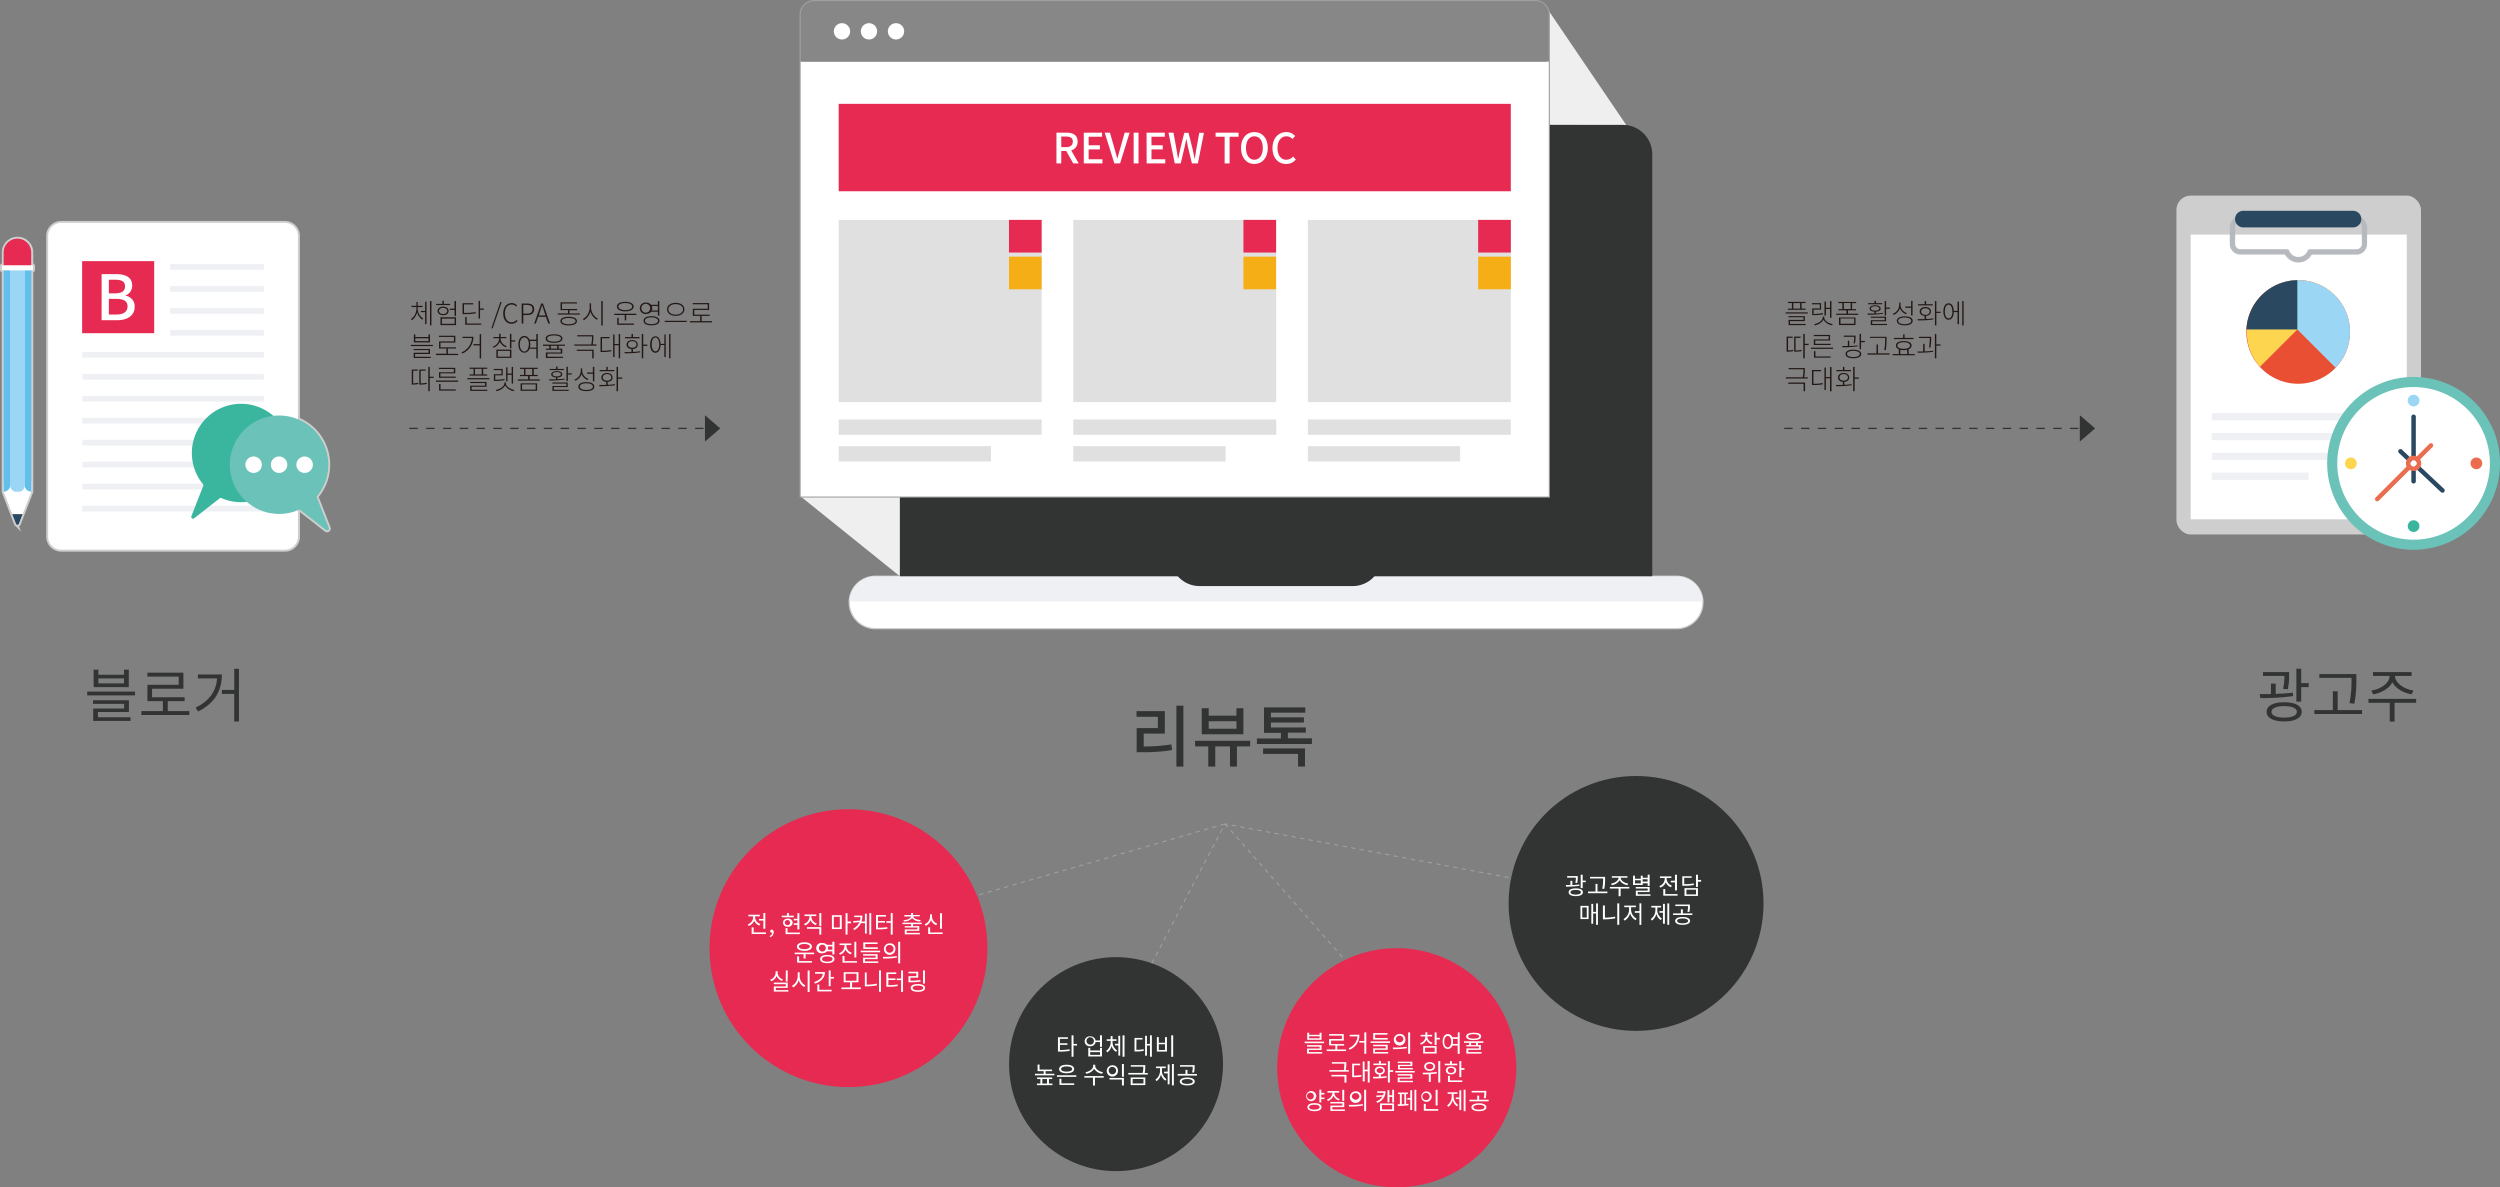 <svg xmlns="http://www.w3.org/2000/svg" viewBox="0 0 957.63 454.8"><rect x="0" y="0" width="957.63" height="454.8" fill="#808080" stroke="none"/><defs><style>.cls-1,.cls-16,.cls-2{fill:#fff;}.cls-1,.cls-16{stroke:#cdcecd;}.cls-1,.cls-16,.cls-18,.cls-22,.cls-23{stroke-miterlimit:10;}.cls-1{stroke-width:1.49px;}.cls-3{fill:#2a485f;}.cls-4{fill:#9bd7f5;}.cls-5{fill:#62bfeb;}.cls-6{fill:#e62a52;}.cls-7{fill:#eef0f4;}.cls-8{fill:#3bb69e;}.cls-9{fill:#6bc2b8;}.cls-10{fill:#cdcecd;}.cls-11{fill:#e94f32;}.cls-12{fill:#fdd54f;}.cls-13{fill:#b6babf;}.cls-14{fill:#eb6d4f;}.cls-15{fill:#efefef;}.cls-16,.cls-22{stroke-width:0.5px;}.cls-17{fill:#323333;}.cls-18,.cls-22,.cls-23{fill:none;}.cls-18{stroke:#a0a0a0;stroke-width:0.86px;}.cls-19{fill:#e0e0e0;}.cls-20{fill:#878787;}.cls-21{fill:#f5ae16;}.cls-22{stroke:#323333;stroke-dasharray:3.22;}.cls-23{stroke:#9f9fa0;stroke-width:0.42px;stroke-dasharray:1.66;}.cls-24{fill:#231815;}</style></defs><title>reviewtoc_brand_info</title><g id="레이어_2" data-name="레이어 2"><g id="격리_모드" data-name="격리 모드"><path class="cls-1" d="M12.33,101.61H12V96.48a5.28,5.28,0,0,0-10.55,0v5.13H1a.27.27,0,0,0-.27.26v1.43a.28.28,0,0,0,.27.27H1.4v84.79h0l4.71,12.27a.6.6,0,0,0,1.13,0l1.42-3.69h0L12,188.36h0V103.57h.38a.27.27,0,0,0,.27-.27v-1.43A.27.27,0,0,0,12.33,101.61Z"/><path class="cls-1" d="M125.93,202.24l-4.7-12a18.82,18.82,0,0,0-7.1-29.61V90.38a5,5,0,0,0-5-5H23.44a5,5,0,0,0-5,5V205.56a5,5,0,0,0,5,5h85.72a5,5,0,0,0,5-5V195.43c.22-.09.42-.19.63-.29l10.1,7.9A.69.69,0,0,0,125.93,202.24Z"/><path class="cls-2" d="M1.4,188.36v-3.93H12v3.93L7.24,200.63a.6.6,0,0,1-1.13,0Z"/><path class="cls-3" d="M4.69,196.94l1.42,3.69a.6.6,0,0,0,1.13,0l1.42-3.69Z"/><path class="cls-4" d="M6.17,102.84h1A2.17,2.17,0,0,1,9.38,105v83.37a0,0,0,0,1,0,0H4a0,0,0,0,1,0,0V105A2.17,2.17,0,0,1,6.17,102.84Z" transform="translate(13.38 291.21) rotate(180)"/><path class="cls-5" d="M1.4,188.36A2.68,2.68,0,0,0,4,185.68V102.84H1.4Z"/><path class="cls-5" d="M12,188.36a2.68,2.68,0,0,1-2.6-2.68V102.84H12Z"/><path class="cls-6" d="M1.4,102.84V96.48a5.28,5.28,0,0,1,10.55,0v6.36Z"/><rect class="cls-2" x="0.74" y="101.61" width="11.86" height="1.97" rx="0.27" ry="0.27"/><path class="cls-2" d="M114.13,90.38V205.56a5,5,0,0,1-5,5H23.44a5,5,0,0,1-5-5V90.38a5,5,0,0,1,5-5h85.72A5,5,0,0,1,114.13,90.38Z"/><rect class="cls-6" x="31.46" y="100.03" width="27.6" height="27.6"/><rect class="cls-7" x="65.12" y="101.15" width="35.95" height="2.2"/><rect class="cls-7" x="65.12" y="109.57" width="35.95" height="2.2"/><rect class="cls-7" x="65.12" y="117.98" width="35.95" height="2.2"/><rect class="cls-7" x="65.12" y="126.4" width="35.95" height="2.2"/><rect class="cls-7" x="31.53" y="134.81" width="69.54" height="2.2"/><rect class="cls-7" x="31.53" y="143.23" width="69.54" height="2.2"/><rect class="cls-7" x="31.53" y="151.64" width="69.54" height="2.2"/><rect class="cls-7" x="31.53" y="160.05" width="69.54" height="2.2"/><rect class="cls-7" x="31.53" y="168.47" width="69.54" height="2.2"/><rect class="cls-7" x="31.53" y="176.88" width="69.54" height="2.2"/><rect class="cls-7" x="31.53" y="185.3" width="69.54" height="2.2"/><rect class="cls-7" x="31.53" y="193.71" width="69.54" height="2.2"/><path class="cls-8" d="M111.19,173.51a18.85,18.85,0,1,1-18.85-18.84A18.84,18.84,0,0,1,111.19,173.51Z"/><path class="cls-8" d="M92.54,184.32l-18.16,14.2a.69.69,0,0,1-1.07-.8l7.1-18.15Z"/><path class="cls-9" d="M88.05,178a18.85,18.85,0,1,0,18.85-18.84A18.84,18.84,0,0,0,88.05,178Z"/><path class="cls-9" d="M106.7,188.84,124.86,203a.69.69,0,0,0,1.07-.8l-7.1-18.14Z"/><path class="cls-2" d="M113.54,178a3.15,3.15,0,1,0,3.15-3.14A3.15,3.15,0,0,0,113.54,178Z"/><path class="cls-2" d="M103.75,178a3.15,3.15,0,1,0,3.14-3.14A3.15,3.15,0,0,0,103.75,178Z"/><path class="cls-2" d="M94,178a3.15,3.15,0,1,0,3.15-3.14A3.15,3.15,0,0,0,94,178Z"/><rect class="cls-10" x="833.68" y="74.92" width="93.69" height="129.82" rx="5.46" ry="5.46"/><rect class="cls-2" x="839.14" y="89.86" width="82.78" height="109.06"/><path class="cls-11" d="M900.16,127.14a19.85,19.85,0,1,1-19.84-19.84A19.83,19.83,0,0,1,900.16,127.14Z"/><path class="cls-12" d="M893.73,112.5l-28.05,28a19.85,19.85,0,0,1,28.05-28Z"/><path class="cls-4" d="M900.16,127.14a19.73,19.73,0,0,1-5.51,13.71l-28-28a19.84,19.84,0,0,1,33.56,14.33Z"/><path class="cls-3" d="M880,126.21V107.32a19.84,19.84,0,0,0-19.5,18.89Z"/><rect class="cls-7" x="847.24" y="158.25" width="66.58" height="2.76"/><rect class="cls-7" x="847.24" y="165.85" width="66.58" height="2.76"/><rect class="cls-7" x="847.24" y="173.44" width="66.58" height="2.76"/><rect class="cls-7" x="847.24" y="181.04" width="37.08" height="2.76"/><path class="cls-13" d="M875.27,97.51H858.19a4.07,4.07,0,0,1-4.07-4.07V87a4.07,4.07,0,0,1,4.07-4.07h44.46A4.08,4.08,0,0,1,906.72,87v6.46a4.08,4.08,0,0,1-4.07,4.07H885.51A5.85,5.85,0,0,1,875.27,97.51ZM858.19,85a2,2,0,0,0-2,2v6.46a2,2,0,0,0,2,2h17.73a1,1,0,0,1,1,.65,3.8,3.8,0,0,0,7,0,1,1,0,0,1,1-.64h17.78a2,2,0,0,0,2-2V87a2,2,0,0,0-2-2Z"/><path class="cls-3" d="M904.51,83.93a3.19,3.19,0,0,1-3.18,3.18H859.51a3.19,3.19,0,1,1,0-6.37h41.82A3.19,3.19,0,0,1,904.51,83.93Z"/><path class="cls-9" d="M957.63,177.49a33.1,33.1,0,1,1-33.1-33.1A33.09,33.09,0,0,1,957.63,177.49Z"/><path class="cls-2" d="M953.76,177.49a29.23,29.23,0,1,1-29.23-29.23A29.23,29.23,0,0,1,953.76,177.49Z"/><path class="cls-3" d="M935,188.5l-9.59-9a.86.86,0,0,1,1.17-1.26l9.6,9A.86.86,0,0,1,935,188.5Z"/><path class="cls-3" d="M922.38,176.78l-3.49-3.3a.85.85,0,0,1,0-1.21.87.87,0,0,1,1.22,0l3.49,3.3a.86.86,0,1,1-1.18,1.25Z"/><path class="cls-3" d="M924.53,185.21a.85.85,0,0,1-.86-.85v-3.73a.86.86,0,0,1,1.72,0v3.73A.86.86,0,0,1,924.53,185.21Z"/><path class="cls-3" d="M924.53,176.26a.86.86,0,0,1-.86-.86V159.64a.86.86,0,0,1,1.72,0V175.4A.87.87,0,0,1,924.53,176.26Z"/><path class="cls-4" d="M926.77,153.45a2.24,2.24,0,1,1-2.24-2.25A2.24,2.24,0,0,1,926.77,153.45Z"/><path class="cls-8" d="M926.77,201.54a2.24,2.24,0,1,1-2.24-2.25A2.24,2.24,0,0,1,926.77,201.54Z"/><path class="cls-14" d="M948.57,179.73a2.24,2.24,0,1,1,2.25-2.24A2.24,2.24,0,0,1,948.57,179.73Z"/><path class="cls-12" d="M900.49,179.73a2.24,2.24,0,1,1,2.25-2.24A2.24,2.24,0,0,1,900.49,179.73Z"/><path class="cls-14" d="M910,191.77a.86.86,0,0,1,0-1.21l12.32-12.32a.86.86,0,0,1,1.22,1.21l-12.32,12.32A.86.86,0,0,1,910,191.77Z"/><path class="cls-14" d="M925.28,176.54a.86.86,0,0,1,0-1.22l5.33-5.33a.86.86,0,0,1,1.21,1.22l-5.33,5.33A.86.86,0,0,1,925.28,176.54Z"/><path class="cls-14" d="M924.53,180.42a2.93,2.93,0,1,1,2.93-2.93A2.93,2.93,0,0,1,924.53,180.42Zm0-4.14a1.21,1.21,0,0,0,0,2.42A1.21,1.21,0,0,0,924.53,176.28Z"/><polygon class="cls-15" points="622.96 47.92 591.75 1.94 593.26 47.84 622.96 47.92"/><polygon class="cls-15" points="344.71 220.75 306.71 190.18 344.71 190.18 344.71 220.75"/><path class="cls-16" d="M652.31,230.8a10.06,10.06,0,0,1-10,10H335.33a10,10,0,1,1,0-20.06h307A10,10,0,0,1,652.31,230.8Z"/><path class="cls-7" d="M652.27,230.39a10,10,0,0,0-10-9.62H335.33a10,10,0,0,0-10,9.62Z"/><path class="cls-17" d="M632.9,59.12V220.75H344.71V59.12A11.26,11.26,0,0,1,356,47.84H621.62A11.26,11.26,0,0,1,632.9,59.12Z"/><rect class="cls-2" x="355.99" y="59.12" width="265.63" height="150.35"/><rect class="cls-17" x="354.64" y="58.36" width="268.32" height="151.87"/><path class="cls-17" d="M531.35,213.69l-4,5.89a11,11,0,0,1-9.25,4.91H459.55a11,11,0,0,1-9.25-4.91l-4-5.89Z"/><path class="cls-18" d="M588.13.43H311.84a5.13,5.13,0,0,0-5.13,5.13V190.18H593.26V5.56A5.13,5.13,0,0,0,588.13.43Z"/><rect class="cls-2" x="306.71" y="23.58" width="286.55" height="166.61"/><rect class="cls-19" x="321.26" y="84.23" width="77.74" height="69.79"/><rect class="cls-19" x="321.26" y="160.68" width="77.74" height="5.87"/><rect class="cls-19" x="321.26" y="170.89" width="58.34" height="5.87"/><rect class="cls-19" x="411.12" y="160.68" width="77.74" height="5.87"/><rect class="cls-19" x="411.12" y="170.89" width="58.34" height="5.87"/><rect class="cls-19" x="500.97" y="160.68" width="77.74" height="5.87"/><rect class="cls-19" x="500.97" y="170.89" width="58.34" height="5.87"/><rect class="cls-19" x="411.11" y="84.23" width="77.74" height="69.79"/><rect class="cls-19" x="500.97" y="84.23" width="77.74" height="69.79"/><path class="cls-20" d="M588.13.43H311.84a5.13,5.13,0,0,0-5.13,5.13v18H593.26v-18A5.13,5.13,0,0,0,588.13.43Z"/><rect class="cls-6" x="321.26" y="39.78" width="257.46" height="33.48"/><path class="cls-2" d="M411.1,62.6l-2.67-4.76h-1.91V62.6h-1.85V50.82h3.85c2.44,0,4.26.86,4.26,3.41a3.27,3.27,0,0,1-2.46,3.37l2.88,5Zm-4.58-6.24h1.78c1.71,0,2.64-.71,2.64-2.13s-.93-1.92-2.64-1.92h-1.78Z"/><path class="cls-2" d="M415.15,50.82h7v1.55H417v3.28h4.32v1.57H417V61h5.29V62.6h-7.14Z"/><path class="cls-2" d="M423.16,50.82h2l1.75,6.1c.4,1.34.65,2.49,1.07,3.85H428c.4-1.36.69-2.51,1.07-3.85l1.74-6.1h1.89L429.05,62.6h-2.19Z"/><path class="cls-2" d="M434.25,50.82h1.86V62.6h-1.86Z"/><path class="cls-2" d="M439.19,50.82h7v1.55h-5.11v3.28h4.32v1.57h-4.32V61h5.28V62.6h-7.14Z"/><path class="cls-2" d="M447.59,50.82h1.92L450.62,57l.62,3.78h.07c.25-1.27.53-2.53.8-3.78l1.52-6.13h1.63L456.8,57c.27,1.23.53,2.49.8,3.78h.08c.19-1.29.4-2.55.59-3.78l1.12-6.13h1.78L458.85,62.6h-2.29L455,56.05c-.21-.93-.38-1.81-.54-2.7h-.08c-.16.89-.35,1.77-.55,2.7l-1.55,6.55H450Z"/><path class="cls-2" d="M469.1,52.37h-3.46V50.82h8.79v1.55H471V62.6H469.1Z"/><path class="cls-2" d="M475.37,56.66c0-3.79,2.1-6.07,5.12-6.07s5.14,2.28,5.14,6.07-2.11,6.15-5.14,6.15S475.37,60.45,475.37,56.66Zm8.35,0c0-2.77-1.28-4.45-3.23-4.45s-3.22,1.68-3.22,4.45,1.27,4.53,3.22,4.53S483.72,59.43,483.72,56.66Z"/><path class="cls-2" d="M487.43,56.74c0-3.84,2.34-6.15,5.32-6.15a4.55,4.55,0,0,1,3.34,1.49l-1,1.19a3.09,3.09,0,0,0-2.3-1.06c-2,0-3.44,1.7-3.44,4.47s1.31,4.51,3.39,4.51a3.43,3.43,0,0,0,2.61-1.25l1,1.17a4.63,4.63,0,0,1-3.66,1.7C489.71,62.81,487.43,60.6,487.43,56.74Z"/><circle class="cls-2" cx="322.52" cy="12" r="3.13"/><circle class="cls-2" cx="332.87" cy="12" r="3.13"/><circle class="cls-2" cx="343.22" cy="12" r="3.13"/><rect class="cls-6" x="386.49" y="84.23" width="12.51" height="12.51"/><rect class="cls-21" x="386.49" y="98.3" width="12.51" height="12.51"/><rect class="cls-6" x="476.3" y="84.23" width="12.51" height="12.51"/><rect class="cls-21" x="476.3" y="98.3" width="12.51" height="12.51"/><rect class="cls-6" x="566.21" y="84.23" width="12.51" height="12.51"/><rect class="cls-21" x="566.21" y="98.3" width="12.51" height="12.51"/><line class="cls-22" x1="156.79" y1="164.1" x2="274.74" y2="164.1"/><polygon class="cls-17" points="275.89 164.1 270.03 159.06 270.03 169.14 275.89 164.1"/><line class="cls-22" x1="683.45" y1="164.1" x2="801.39" y2="164.1"/><polygon class="cls-17" points="802.55 164.1 796.68 159.06 796.68 169.14 802.55 164.1"/><path class="cls-17" d="M51.72,264.92v1.46H33.42v-1.46ZM37.5,274.74H50v1.42H35.7v-4.75H47.55v-1.78H35.63v-1.4H49.38v4.51H37.5ZM49.33,263.2H35.86v-6.67h1.82v1.92h9.83v-1.92h1.82Zm-1.82-3.35H37.68v1.93h9.83Z"/><path class="cls-17" d="M72.53,272.38v1.51H54.16v-1.51h8.23v-3.81H56.46v-6.25h12v-3.15h-12v-1.51H70.25v6.15h-12v3.27H70.73v1.49H64.26v3.81Z"/><path class="cls-17" d="M85,258.36c0,5.75-2.39,10.86-9.1,14.17l-1-1.44c5.43-2.66,7.93-6.51,8.27-11.24H75.8v-1.49Zm6.54-2.17v20.2H89.71V265.8H85v-1.51h4.73v-8.1Z"/><path class="cls-17" d="M438.1,285.94a67.52,67.52,0,0,0,10.59-.8l.28,2.16a63.65,63.65,0,0,1-11.57.82h-2V278.9h8.12v-4.32h-8.17v-2.17h10.84V281H438.1Zm15.2-15.64v23.36h-2.68V270.3Z"/><path class="cls-17" d="M478.88,285.91h-5.07v7.73h-2.66v-7.73h-5.64v7.73h-2.68v-7.73h-5.05v-2.14h21.1Zm-2.6-4.64H460.33v-10H463v2.86h10.63v-2.86h2.66Zm-2.66-5H463v2.88h10.63Z"/><path class="cls-17" d="M502.53,282.82V285H481.46v-2.14h9.2v-2.14h-6.49v-9.74H500v2H486.82v1.8h12.65v2H486.82v1.88h13.37v2h-6.86v2.14Zm-18.7,3.86h16.05v6.93h-2.66v-4.82H483.83Z"/><path class="cls-17" d="M878.41,266.63a86.43,86.43,0,0,1-12.6.77l-.2-1.54c1.28,0,2.77,0,4.28,0v-4h1.83v3.94c2.2-.09,4.48-.22,6.55-.49Zm-3.88-2.77a21.2,21.2,0,0,0,.52-4.94h-8.2v-1.49h10v1.09a24.56,24.56,0,0,1-.51,5.5Zm7.15,8.81c0,2.34-2.57,3.67-6.72,3.67s-6.72-1.33-6.72-3.67S870.81,269,875,269,881.68,270.37,881.68,272.67Zm-1.87,0c0-1.38-1.85-2.19-4.85-2.19s-4.85.81-4.85,2.19,1.85,2.21,4.85,2.21S879.81,274.07,879.81,272.67Zm4.55-11v1.54h-2.89v5.54h-1.84V256.15h1.84v5.54Z"/><path class="cls-17" d="M904.78,272v1.51H886.5V272h7.1V264.8h1.85V272Zm-4-12.33H888.42V258.2H902.6v2a45.34,45.34,0,0,1-.77,9.35l-1.85-.2a43,43,0,0,0,.77-9.15Z"/><path class="cls-17" d="M925.52,269.2h-8.27v7.19H915.4V269.2h-8.16v-1.51H925.5Zm-17.19-4.67c3.51-.51,7-2.84,7-5.5v-.11H909v-1.49h14.76v1.49h-6.33V259c0,2.66,3.49,5,7.05,5.5l-.72,1.47c-3.13-.54-6.13-2.23-7.35-4.62-1.24,2.39-4.21,4.08-7.35,4.62Z"/><circle class="cls-6" cx="325" cy="363.2" r="53.22"/><path class="cls-2" d="M290.88,354.53a3.38,3.38,0,0,1-2-1.85,3.53,3.53,0,0,1-2.07,2l-.39-.59a3,3,0,0,0,2.07-2.69V351h-1.83v-.62h4.38V351h-1.8v.4a2.82,2.82,0,0,0,2,2.52Zm2.52,2.63v.62h-5.48v-2.54h.76v1.92Zm-1-5.14v-2.26h.76v6h-.76v-3.14h-1.65V352Z"/><path class="cls-2" d="M294.84,358.53a1.39,1.39,0,0,0,.91-1.25h-.1a.57.57,0,0,1-.61-.59.59.59,0,0,1,.63-.58c.44,0,.7.37.7,1A2,2,0,0,1,295,359Z"/><path class="cls-2" d="M304.05,351.36h-4.6v-.61h2v-1h.75v1h1.89ZM301.78,355a1.66,1.66,0,0,1-1.86-1.58c0-.93.77-1.55,1.86-1.55s1.85.62,1.85,1.55A1.65,1.65,0,0,1,301.78,355Zm0-.59a1,1,0,1,0-1.15-1A1,1,0,0,0,301.78,354.36Zm4.61,2.8v.62h-5.47v-2.3h.75v1.68Zm-.95-5.23v-2.17h.76V356h-.76v-1.74h-1.39v-.61h1.39v-1.11h-1.39v-.62Z"/><path class="cls-2" d="M312.51,354.35a3.49,3.49,0,0,1-2.07-1.87,3.48,3.48,0,0,1-2.08,2l-.39-.59a3,3,0,0,0,2.08-2.66v-.33h-1.88v-.61h4.5v.61h-1.86v.33a2.81,2.81,0,0,0,2.06,2.5Zm-3.41.8h5.5V358h-.76v-2.21H309.1Zm5.5-5.4v5h-.76v-5Z"/><path class="cls-2" d="M318.66,350.57h3.77v5.3h-3.77Zm.74,4.7h2.29v-4.1H319.4Zm6.61-1.61h-1.36V358h-.75v-8.2h.75V353H326Z"/><path class="cls-2" d="M331.32,350h.7v7.58h-.7V353.6H329.8a5.82,5.82,0,0,1-2.57,2.66l-.43-.54a5.06,5.06,0,0,0,2.41-2.5l-2.31.22-.1-.64,2.61-.17a5.78,5.78,0,0,0,.21-1.31h-2.41v-.6h3.14A7.55,7.55,0,0,1,330,353h1.29Zm2.41-.22V358H333v-8.21Z"/><path class="cls-2" d="M336.31,355.38a18.65,18.65,0,0,0,3.55-.26l.08.61a19.92,19.92,0,0,1-3.75.26h-.63v-5.5h3.8v.62h-3.05v1.69H339v.61h-2.69Zm5.64-5.64V358h-.75v-4.51h-1.7v-.62h1.7v-3.1Z"/><path class="cls-2" d="M349.75,354v.76h2.38v1.79h-4.82v.78h5.07v.57h-5.81V356h4.82v-.7h-4.84v-.55H349V354h-3.32v-.58h7.4V354Zm-3.7-1.51c1.52-.1,2.78-.61,2.9-1.42h-2.53v-.57H349v-.78h.75v.78h2.57V351H349.8c.12.81,1.36,1.32,2.89,1.42l-.23.56a4.09,4.09,0,0,1-3.08-1.29,4.17,4.17,0,0,1-3.11,1.29Z"/><path class="cls-2" d="M358.63,354.43a3.54,3.54,0,0,1-2-2,3.68,3.68,0,0,1-2.05,2.2l-.39-.62a3.19,3.19,0,0,0,2.06-2.94v-.84H357V351a3,3,0,0,0,2,2.8Zm2.44,2.73v.62h-5.53v-2.57h.75v2Zm-.25-1.39h-.75v-6h.75Z"/><path class="cls-2" d="M311.86,364.9v.61h-3.28v1.66h-.76v-1.66h-3.41v-.61Zm-6.6-2.31c0-1,1.13-1.65,2.87-1.65s2.88.64,2.88,1.65-1.14,1.65-2.88,1.65S305.26,363.61,305.26,362.59Zm.86,5.55H311v.62h-5.67v-2.4h.75Zm-.08-5.55c0,.64.84,1,2.09,1s2.09-.4,2.09-1-.83-1-2.09-1S306,361.94,306,362.59Z"/><path class="cls-2" d="M316.75,364.42a2.14,2.14,0,0,1-1.66.71,2,2,0,1,1,0-3.9,2.16,2.16,0,0,1,1.66.69h2.1v-1.19h.76v4.87h-.76v-1.18Zm-1.66.07a1.32,1.32,0,1,0-1.4-1.32A1.32,1.32,0,0,0,315.09,364.49Zm4.55,2.87c0,1-1.05,1.58-2.75,1.58s-2.72-.58-2.72-1.58,1-1.57,2.72-1.57S319.64,366.36,319.64,367.36Zm-.74,0c0-.62-.75-1-2-1s-2,.37-2,1,.75,1,2,1S318.9,368,318.9,367.36Zm-1.8-4.83a2.1,2.1,0,0,1,.1.64,1.91,1.91,0,0,1-.11.64h1.76v-1.28Z"/><path class="cls-2" d="M325.92,365.58a3.52,3.52,0,0,1-2.07-1.87,3.4,3.4,0,0,1-2.07,2l-.4-.58a2.92,2.92,0,0,0,2.08-2.68V362h-1.88v-.61h4.51V362h-1.86v.44a2.79,2.79,0,0,0,2.06,2.51Zm2.34,2.57v.61h-5.53v-2.58h.75v2Zm-.25-1.4h-.75v-6H328Z"/><path class="cls-2" d="M337.13,364.16v.61H329.7v-.61Zm-5.78,4.1h5.07v.59h-5.81v-2h4.82v-.79h-4.84v-.58h5.58v1.93h-4.82Zm4.89-4.76h-5.55V361h5.47v.6h-4.72v1.29h4.8Z"/><path class="cls-2" d="M338.18,366.53a37.51,37.51,0,0,0,5.34-.28l.07.55a29.2,29.2,0,0,1-5.32.36Zm4.8-3.26a2.21,2.21,0,1,1-2.19-1.93A2,2,0,0,1,343,363.27Zm-3.66,0a1.48,1.48,0,1,0,1.47-1.29A1.33,1.33,0,0,0,339.32,363.27Zm5.49-2.54V369h-.75v-8.23Z"/><path class="cls-2" d="M299.57,375.74a3.47,3.47,0,0,1-2.07-1.88,3.51,3.51,0,0,1-2.09,2l-.38-.59a3,3,0,0,0,2.08-2.72V372h.76v.62a2.85,2.85,0,0,0,2.07,2.57Zm2.42,3.51v.59h-5.58v-2H301V377h-4.58v-.6h5.32v2h-4.56v.88ZM301.7,376H301v-4.25h.75Z"/><path class="cls-2" d="M306.31,373.91a4.08,4.08,0,0,0,2.2,3.56l-.45.61a4.48,4.48,0,0,1-2.12-2.6,4.54,4.54,0,0,1-2.12,2.75l-.46-.61a4.32,4.32,0,0,0,2.21-3.71v-1.47h.74Zm3.81-2.19V380h-.75v-8.23Z"/><path class="cls-2" d="M316,372.36c0,2.13-1.5,3.68-3.86,4.43l-.3-.6c1.93-.6,3.2-1.77,3.35-3.21h-3v-.62Zm-2.17,6.78h4.72v.61h-5.47v-2.63h.75Zm5.58-4.92v.63h-1.22v2.88h-.75v-6h.75v2.49Z"/><path class="cls-2" d="M329.74,378.26v.62H322.3v-.62h3.33v-2h-2.45v-3.85h5.65v3.85h-2.44v2Zm-5.84-2.59h4.2V373h-4.2Z"/><path class="cls-2" d="M332,377.17a19.79,19.79,0,0,0,3.87-.38l.08.64a19.72,19.72,0,0,1-4,.38h-.67v-5.29H332Zm5.46-5.45v8.21h-.75v-8.21Z"/><path class="cls-2" d="M340.27,377.35a18.77,18.77,0,0,0,3.56-.25l.08.61a20,20,0,0,1-3.76.26h-.63v-5.5h3.8v.62h-3.05v1.69H343v.61h-2.7Zm5.64-5.64v8.23h-.75v-4.5h-1.69v-.62h1.69v-3.11Z"/><path class="cls-2" d="M352.64,376a23,23,0,0,1-4,.26H348v-2.34h3v-1.08h-3v-.61h3.73v2.27h-3v1.15a22.27,22.27,0,0,0,3.82-.26Zm1.72,2.42c0,1-1.06,1.5-2.77,1.5s-2.75-.54-2.75-1.5,1.05-1.48,2.75-1.48S354.36,377.49,354.36,378.43Zm-.75,0c0-.55-.75-.88-2-.88s-2,.33-2,.88.75.9,2,.9S353.61,379,353.61,378.43Zm.7-1.65h-.75v-5.06h.75Z"/><circle class="cls-17" cx="427.5" cy="407.62" r="40.98"/><path class="cls-2" d="M406,402.2a21,21,0,0,0,3.69-.27l.07.61a21,21,0,0,1-3.87.27h-.64v-5.49h3.82v.61H406v1.7h2.89v.6H406Zm6.56-1.7h-1.35v4.28h-.75v-8.2h.75v3.29h1.35Z"/><path class="cls-2" d="M422.11,396.59V401h-.76v-1.84h-1.66a2,2,0,0,1-2.1,1.61,1.91,1.91,0,1,1,0-3.8,2,2,0,0,1,2.09,1.58h1.67v-2ZM419,398.86a1.41,1.41,0,1,0-1.4,1.28A1.3,1.3,0,0,0,419,398.86Zm2.37,2.53h.75v3.29h-5.25v-3.29h.74v1h3.76Zm0,1.62H417.6v1.07h3.76Z"/><path class="cls-2" d="M426.16,399.1a3.72,3.72,0,0,0,1.77,3.26l-.43.57a3.82,3.82,0,0,1-1.69-2.27,4.08,4.08,0,0,1-1.66,2.45l-.44-.56a4.09,4.09,0,0,0,1.74-3.45v-.39h-1.52v-.62h1.52v-1.22h.72v1.22h1.51v.62h-1.52Zm2.22-2.33h.71v7.59h-.71v-3.92h-1.26v-.62h1.26Zm2.37-.19v8.2H430v-8.2Z"/><path class="cls-2" d="M435.28,402.14a13.21,13.21,0,0,0,2.78-.24l.06.62a13.5,13.5,0,0,1-3,.25h-.54v-5.2h3.06v.62h-2.32Zm5.94-5.56v8.21h-.72v-4.3h-1.16v3.89h-.71v-7.62h.71v3.11h1.16v-3.29Z"/><path class="cls-2" d="M443.88,397.27v2.17h2.38v-2.17H447v5.54h-3.86v-5.54Zm0,4.93h2.38V400h-2.38Zm5.51-5.62v8.22h-.75v-8.22Z"/><path class="cls-2" d="M403.88,411.31v.6h-7.43v-.6h3.34v-1h-2.34v-2.52h.75v1.91H403v.61h-2.5v1Zm-2.08,3.75h1.33v.61H397.2v-.61h1.32v-1.73h-1.25v-.6h5.78v.6H401.8Zm-2.54,0h1.8v-1.73h-1.8Z"/><path class="cls-2" d="M412.29,411.89v.6h-7.43v-.6Zm-6.6-2.4c0-1,1.13-1.64,2.89-1.64s2.88.61,2.88,1.64-1.12,1.63-2.88,1.63S405.69,410.51,405.69,409.49Zm.88,5.49h4.9v.61h-5.65v-2.38h.75Zm-.11-5.49c0,.65.83,1,2.12,1s2.11-.37,2.11-1-.82-1-2.11-1S406.46,408.84,406.46,409.49Z"/><path class="cls-2" d="M422.78,412.81h-3.36v3h-.75v-3h-3.31v-.62h7.41Zm-.68-1.51a4.31,4.31,0,0,1-3-1.92,4.2,4.2,0,0,1-3,1.92l-.3-.6c1.49-.22,2.94-1.21,2.94-2.38v-.46h.79v.46c0,1.14,1.46,2.16,3,2.38Z"/><path class="cls-2" d="M428.25,410a2.16,2.16,0,1,1-2.14-1.94A2,2,0,0,1,428.25,410Zm-3.55,0a1.41,1.41,0,1,0,1.41-1.31A1.3,1.3,0,0,0,424.7,410Zm5.81,2.9v2.89h-.75v-2.28H425v-.61Zm0-5.33v4.88h-.75v-4.88Z"/><path class="cls-2" d="M439.65,411v.6h-7.46V411h5.52a9.72,9.72,0,0,0,.24-2.42h-4.81V408h5.55v.61a10.57,10.57,0,0,1-.22,2.42Zm-6.54,1.72h5.6v2.92h-5.6Zm.73,2.31H438v-1.71h-4.13Z"/><path class="cls-2" d="M445.08,409.88a4,4,0,0,0,1.75,3.5l-.46.55a4,4,0,0,1-1.65-2.4,4.23,4.23,0,0,1-1.69,2.6l-.46-.56a4.28,4.28,0,0,0,1.79-3.69v-.74H442.8v-.61h3.74v.61h-1.46Zm2.2-2.13H448v7.6h-.71v-4.22h-1.36v-.62h1.36Zm2.37-.19v8.21h-.73v-8.21Z"/><path class="cls-2" d="M458.5,411.39V412h-7.39v-.62h3v-1.57h.75v1.57Zm-.86,2.88c0,.93-1.11,1.5-2.86,1.5s-2.86-.57-2.86-1.5,1.11-1.51,2.86-1.51S457.64,413.32,457.64,414.27Zm-.8-5.68H452V408h5.6v.69a7.57,7.57,0,0,1-.23,2.17l-.73-.08a7.43,7.43,0,0,0,.22-2.09Zm.05,5.68c0-.59-.82-.94-2.11-.94s-2.11.35-2.11.94.82.91,2.11.91S456.89,414.83,456.89,414.27Z"/><circle class="cls-17" cx="626.7" cy="346.06" r="48.82"/><path class="cls-2" d="M605,339.32a35.62,35.62,0,0,1-5.12.31l-.08-.62c.52,0,1.13,0,1.74,0v-1.62h.74V339c.9,0,1.82-.09,2.67-.2Zm-1.57-1.13a8.86,8.86,0,0,0,.21-2H600.3v-.61h4.07V336a9.81,9.81,0,0,1-.21,2.23Zm2.9,3.58c0,1-1.05,1.49-2.73,1.49s-2.73-.54-2.73-1.49,1-1.47,2.73-1.47S606.33,340.84,606.33,341.77Zm-.76,0c0-.56-.75-.89-2-.89s-2,.33-2,.89.75.9,2,.9S605.57,342.34,605.57,341.77Zm1.85-4.46v.62h-1.17v2.26h-.76v-5.13h.76v2.25Z"/><path class="cls-2" d="M615.71,341.51v.62h-7.42v-.62h2.88v-2.94h.75v2.94Zm-1.64-5h-5v-.62h5.76v.82a18.07,18.07,0,0,1-.32,3.8l-.75-.09a17.51,17.51,0,0,0,.31-3.71Z"/><path class="cls-2" d="M624.14,340.36h-3.36v2.92H620v-2.92h-3.32v-.61h7.42Zm-7-1.9c1.43-.21,2.85-1.15,2.85-2.23v0h-2.59v-.61h6v.61h-2.58v0c0,1.08,1.42,2,2.87,2.23l-.29.6a4.15,4.15,0,0,1-3-1.88,4.15,4.15,0,0,1-3,1.88Z"/><path class="cls-2" d="M629.24,339h-3.7v-3.58h.74v1.17h2.22v-1.16h.74v.78h1.9v-1.16h.75v4.28h-.75v-1h-1.9Zm-.74-1.82h-2.22v1.22h2.22Zm3.7,5.37v.59h-5.59v-2h4.53v-.79h-4.55v-.59h5.3v1.95h-4.54v.87Zm-3-5.75v.9h1.9v-.9Z"/><path class="cls-2" d="M640.07,339.86a3.38,3.38,0,0,1-2-1.86,3.53,3.53,0,0,1-2.07,2l-.4-.59a3,3,0,0,0,2.07-2.69v-.41h-1.83v-.61h4.39v.61h-1.81v.4a2.83,2.83,0,0,0,2,2.52Zm2.53,2.62v.62h-5.48v-2.54h.76v1.92Zm-1-5.14v-2.26h.76v6h-.76V338H640v-.61Z"/><path class="cls-2" d="M648.86,339a17.53,17.53,0,0,1-3.81.29h-.65v-3.64H648v.6h-2.86v2.42a17.29,17.29,0,0,0,3.62-.28Zm-3.61,1.19h5.15v3h-5.15Zm.73,2.4h3.68v-1.81H646Zm5.64-4.86H650.4v2h-.75v-4.66h.75v2h1.22Z"/><path class="cls-2" d="M605.39,347h3.12v5.05h-3.12Zm.7,4.46h1.72V347.6h-1.72Zm6-5.41v8.2h-.71v-4.34h-1.11v3.94h-.71v-7.62h.71v3.07h1.11v-3.25Z"/><path class="cls-2" d="M614.78,351.5a19.65,19.65,0,0,0,3.87-.38l.09.64a19.76,19.76,0,0,1-4,.39H614v-5.3h.75Zm5.47-5.44v8.2h-.75v-8.2Z"/><path class="cls-2" d="M624.78,348.46a4.08,4.08,0,0,0,2.15,3.43l-.45.58a4.46,4.46,0,0,1-2.07-2.58,4.68,4.68,0,0,1-2.09,2.76l-.44-.6a4.27,4.27,0,0,0,2.15-3.59v-.95h-1.86v-.61h4.48v.61h-1.87Zm3.93-2.4v8.22H628v-4.63h-1.78V349H628v-3Z"/><path class="cls-2" d="M634.83,348.37a4,4,0,0,0,1.74,3.5l-.45.55a3.92,3.92,0,0,1-1.65-2.4,4.23,4.23,0,0,1-1.69,2.6l-.46-.56a4.29,4.29,0,0,0,1.78-3.69v-.74h-1.55V347h3.74v.61h-1.46Zm2.19-2.13h.72v7.6H637v-4.22h-1.35V349H637Zm2.38-.19v8.21h-.73v-8.21Z"/><path class="cls-2" d="M648.25,349.88v.62h-7.39v-.62h3v-1.57h.75v1.57Zm-.86,2.88c0,.93-1.12,1.5-2.87,1.5s-2.85-.57-2.85-1.5,1.11-1.51,2.85-1.51S647.39,351.81,647.39,352.76Zm-.81-5.68h-4.85v-.6h5.59v.69a7.9,7.9,0,0,1-.22,2.17l-.74-.08a7.43,7.43,0,0,0,.22-2.09Zm.06,5.68c0-.59-.82-.94-2.12-.94s-2.1.35-2.1.94.82.91,2.1.91S646.64,353.33,646.64,352.76Z"/><circle class="cls-6" cx="535.02" cy="409" r="45.8"/><path class="cls-2" d="M507.18,399v.59h-7.43V399Zm-5.78,4h5.08v.58h-5.81v-1.93h4.82v-.73h-4.85v-.57h5.59v1.84H501.4Zm4.81-4.69h-5.47V395.6h.74v.78h4v-.78h.74Zm-.74-1.36h-4v.79h4Z"/><path class="cls-2" d="M515.63,402v.61h-7.46V402h3.34v-1.55h-2.4V398H514v-1.29h-4.89v-.61h5.62v2.5h-4.86v1.33h5v.6h-2.63V402Z"/><path class="cls-2" d="M520.71,396.34a6,6,0,0,1-3.7,5.76l-.41-.58A5.35,5.35,0,0,0,520,397h-3v-.61Zm2.65-.87v8.2h-.75v-4.31h-1.92v-.61h1.92v-3.28Z"/><path class="cls-2" d="M532.46,398.88v.61H525v-.61Zm-5.78,4.1h5.07v.59H526v-2h4.81v-.79h-4.84v-.58h5.58v1.93h-4.82Zm4.9-4.76H526v-2.49h5.47v.6h-4.72v1.29h4.81Z"/><path class="cls-2" d="M533.51,401.25a37.72,37.72,0,0,0,5.35-.28l.06.56a30,30,0,0,1-5.32.35Zm4.81-3.26a2.22,2.22,0,1,1-2.2-1.93A2,2,0,0,1,538.32,398Zm-3.67,0a1.48,1.48,0,0,0,2.93,0,1.48,1.48,0,0,0-2.93,0Zm5.5-2.53v8.23h-.75v-8.23Z"/><path class="cls-2" d="M548.38,400a3.25,3.25,0,0,1-2-1.68,3.27,3.27,0,0,1-2.07,1.83l-.37-.58a2.67,2.67,0,0,0,2.05-2.42V397h-1.82v-.6H546v-1h.75v1h1.81v.6h-1.81v.13a2.55,2.55,0,0,0,2,2.27Zm-3.23.7h5.15v2.86h-5.15Zm.73,2.25h3.68V401.3h-3.68Zm5.64-4.79H550.3v2.16h-.75v-4.86h.75v2.07h1.22Z"/><path class="cls-2" d="M559.12,395.46v8.23h-.75V400.5h-2a1.91,1.91,0,0,1-1.77,1.32c-1.2,0-2-1.12-2-2.87s.85-2.86,2-2.86a1.84,1.84,0,0,1,1.71,1.21h2.11v-1.84ZM555.89,399c0-1.32-.56-2.18-1.34-2.18s-1.33.86-1.33,2.18.55,2.2,1.33,2.2S555.89,400.29,555.89,399Zm2.48.94v-2h-1.89a4.88,4.88,0,0,1,.11,1,4.62,4.62,0,0,1-.09.94Z"/><path class="cls-2" d="M566.15,399.49v.82h1.1v1.85h-4.82V403h5.07v.59h-5.8v-2h4.81v-.73h-4.83v-.57h1.11v-.82h-2v-.6h7.42v.6ZM561.6,397c0-.93,1.08-1.43,2.89-1.43s2.88.5,2.88,1.43-1.07,1.42-2.88,1.42S561.6,397.9,561.6,397Zm.77,0c0,.55.78.86,2.12.86s2.11-.31,2.11-.86-.77-.87-2.11-.87S562.37,396.43,562.37,397Zm3,2.51h-1.86v.82h1.86Z"/><path class="cls-2" d="M516.66,409.9v.61h-7.45v-.61h5.53a11.55,11.55,0,0,0,.21-2.45h-4.79v-.61h5.54v.56a12,12,0,0,1-.21,2.5ZM510,411.74h5.75v2.94H515v-2.33h-5Z"/><path class="cls-2" d="M518.66,412a12.55,12.55,0,0,0,2.78-.25l.06.63a13.53,13.53,0,0,1-3,.24h-.54v-5.19H521v.62h-2.32Zm6-5.57v8.22h-.73v-4.31h-1.16v3.89H522v-7.61h.7v3.11h1.16v-3.3Z"/><path class="cls-2" d="M528.94,412.41a19.94,19.94,0,0,0,2.21-.2l0,.56a30.48,30.48,0,0,1-5.13.33l-.1-.63c.66,0,1.43,0,2.23,0v-.9a1.57,1.57,0,0,1-1.57-1.5c0-.92.8-1.52,1.94-1.52s1.94.6,1.94,1.52a1.56,1.56,0,0,1-1.56,1.5ZM531,408H526.1v-.6h2.09v-1h.75v1H531ZM528.56,411c.74,0,1.23-.37,1.23-.94s-.49-.94-1.23-.94-1.22.37-1.22.94S527.83,411,528.56,411Zm5.1-.42h-1.28v4.1h-.75v-8.22h.75v3.49h1.28Z"/><path class="cls-2" d="M541.92,410.26v.57h-7.44v-.57ZM536.13,414h5.12v.54h-5.86v-1.82h4.87V412h-4.89v-.54H541v1.75h-4.87Zm4.1-6.8h-4.82v-.53H541v1.71h-4.8v.71h5v.54h-5.69v-1.76h4.8Z"/><path class="cls-2" d="M550.41,411.17a18.79,18.79,0,0,1-2.35.27v3h-.75v-2.91c-.82,0-1.59,0-2.27,0l-.1-.63a38.41,38.41,0,0,0,5.41-.29Zm-4.86-2.65c0-1,.87-1.69,2.1-1.69s2.09.69,2.09,1.69-.88,1.69-2.09,1.69S545.55,409.52,545.55,408.52Zm.72,0c0,.64.57,1.07,1.38,1.07s1.36-.43,1.36-1.07-.57-1.07-1.36-1.07S546.27,407.88,546.27,408.52Zm5.42-2.07v8.22h-.75v-8.22Z"/><path class="cls-2" d="M558.25,408.06h-4.84v-.61h2v-1h.75v1h2Zm-2.43,3.5c-1.16,0-2-.6-2-1.53s.79-1.52,2-1.52,2,.61,2,1.52S557,411.56,555.82,411.56Zm0-.58c.75,0,1.26-.37,1.26-1s-.51-.93-1.26-.93-1.24.37-1.24.93S555.07,411,555.82,411Zm-.43,2.88h4.73v.61h-5.48v-2.35h.75Zm5.58-4.71v.64h-1.22v2.82H559v-6.16h.75v2.7Z"/><path class="cls-2" d="M502.05,421.79a1.94,1.94,0,1,1,2.15-1.94A2,2,0,0,1,502.05,421.79Zm0-.63a1.31,1.31,0,1,0-1.41-1.31A1.31,1.31,0,0,0,502.05,421.16Zm4.17,2.94c0,1-1,1.54-2.7,1.54s-2.71-.57-2.71-1.54,1-1.54,2.71-1.54S506.22,423.12,506.22,424.1Zm-.75,0c0-.6-.74-.94-2-.94s-2,.34-2,.94.74.94,2,.94S505.47,424.68,505.47,424.1Zm.66-4.83v1.14h1.2V421h-1.2v1.27h-.75v-4.86h.75v1.22h1.2v.61Z"/><path class="cls-2" d="M512.86,421.53a3.33,3.33,0,0,1-2.1-1.78,3.37,3.37,0,0,1-2.11,2l-.36-.6a2.76,2.76,0,0,0,2.08-2.51v-.1h-1.88v-.6H513v.6h-1.86v.1a2.63,2.63,0,0,0,2.07,2.35Zm2.33,3.43v.59h-5.57V423.5h4.56v-.82H509.6v-.59h5.32v2h-4.56v.9Zm-.28-3.26h-.75v-4.26h.75Z"/><path class="cls-2" d="M516.66,423.23a36.38,36.38,0,0,0,5.35-.29l.06.56a29.15,29.15,0,0,1-5.32.36Zm4.81-3.26a2.22,2.22,0,1,1-2.2-1.93A2,2,0,0,1,521.47,420Zm-3.67,0a1.48,1.48,0,0,0,2.93,0,1.48,1.48,0,0,0-2.93,0Zm5.5-2.54v8.23h-.75v-8.23Z"/><path class="cls-2" d="M530.73,418a4.55,4.55,0,0,1-3.19,4.46l-.37-.56a4.48,4.48,0,0,0,2.37-1.85l-2.27.24-.12-.62,2.65-.17a3.62,3.62,0,0,0,.18-.88h-2.44V418Zm-2.11,4.68H534v2.88h-5.39Zm.73,2.27h3.92v-1.66h-3.92Zm4.66-7.5v4.84h-.72v-2.14h-1.08v2.08h-.72v-4.62h.72v1.93h1.08v-2.09Z"/><path class="cls-2" d="M538.65,422.89c.3,0,.6-.05.87-.09l0,.55a24.4,24.4,0,0,1-4.06.27l-.08-.62h.84v-3.91h-.68v-.6h3.75v.6h-.68Zm-1.71.08,1,0v-3.86h-1Zm3.27-5.33h.71v7.58h-.71v-4h-1.12v-.65h1.12Zm2.31-.2v8.21h-.72v-8.21Z"/><path class="cls-2" d="M546.26,422.06a2,2,0,1,1,2.15-2A2,2,0,0,1,546.26,422.06Zm0-.65a1.38,1.38,0,1,0-1.4-1.38A1.35,1.35,0,0,0,546.26,421.41Zm4.66,3.44v.61h-5.53v-2.63h.75v2Zm-.25-1.41h-.75v-6h.75Z"/><path class="cls-2" d="M556.81,419.75a4,4,0,0,0,1.75,3.5l-.46.55a4,4,0,0,1-1.64-2.4,4.3,4.3,0,0,1-1.7,2.6l-.45-.56a4.3,4.3,0,0,0,1.78-3.69V419h-1.56v-.61h3.75V419h-1.47Zm2.2-2.13h.72v7.6H559V421h-1.35v-.61H559Zm2.37-.2v8.22h-.72v-8.22Z"/><path class="cls-2" d="M570.24,421.26v.61h-7.39v-.61h3v-1.57h.75v1.57Zm-.86,2.88c0,.93-1.12,1.5-2.87,1.5s-2.86-.57-2.86-1.5,1.11-1.52,2.86-1.52S569.38,423.18,569.38,424.14Zm-.81-5.68h-4.85v-.6h5.59v.69a7.57,7.57,0,0,1-.23,2.17l-.73-.08a7.43,7.43,0,0,0,.22-2.09Zm.06,5.68c0-.59-.83-.94-2.12-.94s-2.11.35-2.11.94.83.91,2.11.91S568.63,424.7,568.63,424.14Z"/><line class="cls-23" x1="375.05" y1="342.76" x2="469.24" y2="315.59"/><line class="cls-23" x1="441.18" y1="368.98" x2="469.24" y2="315.59"/><line class="cls-23" x1="514.21" y1="366.64" x2="469.24" y2="315.59"/><line class="cls-23" x1="577.88" y1="336.13" x2="469.24" y2="315.59"/><path class="cls-2" d="M38.92,105h5.47c3.62,0,6.24,1.15,6.24,4.34a3.94,3.94,0,0,1-2.52,3.82v.12a4.05,4.05,0,0,1,3.48,4.2c0,3.5-2.86,5.18-6.77,5.18h-5.9Zm5.16,7.37c2.69,0,3.81-1,3.81-2.67,0-1.85-1.24-2.54-3.74-2.54H41.7v5.21Zm.43,8.11c2.76,0,4.34-1,4.34-3.15,0-2-1.53-2.85-4.34-2.85H41.7v6Z"/><path class="cls-24" d="M160,118.22a4.51,4.51,0,0,0,2.12,3.8l-.35.44a4.9,4.9,0,0,1-2-2.88,5,5,0,0,1-2,3.07l-.36-.42a4.89,4.89,0,0,0,2.1-4v-.61h-1.9v-.47h1.9v-1.47H160v1.47h1.88v.47H160Zm2.84-2.65h.54v8.57h-.54v-4.57h-1.65v-.47h1.65Zm2.42-.25v9.33h-.55v-9.33Z"/><path class="cls-24" d="M172.42,116.85h-5.37v-.46h2.41v-1.16H170v1.16h2.41Zm-2.69,3.9c-1.23,0-2.11-.65-2.11-1.65s.88-1.65,2.11-1.65,2.11.65,2.11,1.65S171,120.75,169.73,120.75Zm0-.44c.92,0,1.59-.52,1.59-1.21s-.67-1.21-1.59-1.21-1.58.51-1.58,1.21S168.81,120.31,169.73,120.31Zm-1,1.23h5.95v3h-5.95Zm.55,2.5h4.87v-2h-4.87Zm5.4-8.72V121h-.55v-2.29H172.3v-.47h1.79v-2.9Z"/><path class="cls-24" d="M182.26,120a21.4,21.4,0,0,1-4.38.33h-.69v-4.2h4.09v.47h-3.54v3.25h.14a20,20,0,0,0,4.31-.33Zm-3.5,3.92h5.6v.47H178.2v-3h.56Zm6.59-5.73v.48h-1.46v3.38h-.55v-6.77h.55v2.91Z"/><path class="cls-24" d="M191.66,115.67h.51l-3.47,10.11h-.49Z"/><path class="cls-24" d="M192.76,120.09c0-2.45,1.35-4,3.29-4a2.65,2.65,0,0,1,2,.92l-.36.41a2.15,2.15,0,0,0-1.66-.76c-1.61,0-2.63,1.3-2.63,3.37s1,3.42,2.6,3.42a2.46,2.46,0,0,0,1.9-.92l.36.39a2.85,2.85,0,0,1-2.29,1.1C194.1,124.06,192.76,122.53,192.76,120.09Z"/><path class="cls-24" d="M199.82,116.27h2c1.73,0,2.79.56,2.79,2.15s-1,2.27-2.75,2.27h-1.4v3.23h-.63Zm1.9,3.89c1.52,0,2.24-.51,2.24-1.74s-.76-1.63-2.28-1.63h-1.23v3.37Z"/><path class="cls-24" d="M209.13,121.35h-3l-.87,2.57h-.63l2.68-7.65H208l2.68,7.65H210Zm-.17-.51-.46-1.38c-.32-.89-.57-1.7-.84-2.63h0c-.26.93-.52,1.74-.83,2.63l-.47,1.38Z"/><path class="cls-24" d="M222.08,120.05v.47h-8.43v-.47h3.93V118.8h-2.85v-3H221v.48h-5.72v2.08h5.79v.48h-2.95v1.25ZM221,123c0,1.07-1.19,1.65-3.17,1.65s-3.17-.58-3.17-1.65,1.2-1.66,3.17-1.66S221,121.92,221,123Zm-.55,0c0-.76-1-1.21-2.62-1.21s-2.61.45-2.61,1.21,1,1.2,2.61,1.2S220.48,123.73,220.48,123Z"/><path class="cls-24" d="M226.42,118.05a4.91,4.91,0,0,0,2.59,4l-.34.45a5.51,5.51,0,0,1-2.51-3.13,5.68,5.68,0,0,1-2.51,3.28l-.35-.45a5.17,5.17,0,0,0,2.57-4.15v-1.86h.55Zm4.45-2.72v9.34h-.56v-9.34Z"/><path class="cls-24" d="M243.75,120.18v.48h-3.88v2.06h-.56v-2.06h-4v-.48Zm-7.45-2.75c0-1.13,1.26-1.82,3.2-1.82s3.23.69,3.23,1.82-1.26,1.84-3.23,1.84S236.3,118.57,236.3,117.43Zm.67,6.51h5.85v.48h-6.39v-2.67H237Zm-.09-6.51c0,.82,1.07,1.37,2.62,1.37s2.65-.55,2.65-1.37-1.07-1.36-2.65-1.36S236.88,116.61,236.88,117.43Z"/><path class="cls-24" d="M249.39,119.42a2.41,2.41,0,0,1-1.91.85,2.19,2.19,0,1,1,0-4.36,2.37,2.37,0,0,1,1.91.84H252v-1.43h.55v5.56H252v-1.46Zm-1.91.35a1.7,1.7,0,1,0-1.82-1.7A1.72,1.72,0,0,0,247.48,119.77Zm5.12,3.1c0,1.11-1.17,1.75-3.07,1.75s-3-.64-3-1.75,1.15-1.75,3-1.75S252.6,121.76,252.6,122.87Zm-.55,0c0-.79-1-1.3-2.52-1.3s-2.5.51-2.5,1.3,1,1.3,2.5,1.3S252.05,123.67,252.05,122.87Zm-2.37-5.66a2.44,2.44,0,0,1,.17.86,2.41,2.41,0,0,1-.17.87H252v-1.73Z"/><path class="cls-24" d="M263.07,122.88v.47h-8.46v-.47Zm-.91-4.39c0,1.51-1.42,2.5-3.34,2.5s-3.32-1-3.32-2.5,1.4-2.5,3.32-2.5S262.16,117,262.16,118.49Zm-6.15,0c0,1.2,1.22,2.05,2.81,2.05s2.83-.85,2.83-2.05-1.22-2-2.83-2S256,117.31,256,118.49Z"/><path class="cls-24" d="M272.75,123v.49h-8.48V123h3.94v-2h-2.82v-2.73h5.7v-1.72h-5.73v-.46h6.27v2.64h-5.7v1.8h5.92V121h-3.08v2Z"/><path class="cls-24" d="M165.81,132.1v.46h-8.43v-.46Zm-6.8,4.56h6v.46h-6.54v-2h5.69v-1h-5.71v-.44h6.26v1.91H159Zm5.69-5.51h-6.17v-3.06h.55v1h5.06v-1h.56Zm-.56-1.57h-5.06v1.1h5.06Z"/><path class="cls-24" d="M175.51,135.55V136H167v-.49H171v-2h-2.82v-2.73h5.7v-1.72h-5.74v-.46h6.28v2.64h-5.7v1.8h5.92v.47h-3.08v2Z"/><path class="cls-24" d="M181.34,129a6.91,6.91,0,0,1-4.24,6.42l-.32-.45a6.44,6.44,0,0,0,4-5.5h-3.64V129Zm2.95-1v9.31h-.55v-5h-2.4v-.48h2.4v-3.83Z"/><path class="cls-24" d="M193.82,133a3.83,3.83,0,0,1-2.35-2.09,4,4,0,0,1-2.44,2.28l-.28-.44a3.31,3.31,0,0,0,2.43-2.9v-.29H189v-.46h2.21v-1.26h.56v1.26h2.18v.46h-2.19v.29a3.13,3.13,0,0,0,2.36,2.7Zm-3.68.92h5.75v3.16h-5.75Zm.55,2.69h4.64V134.4h-4.64Zm6.65-5.77h-1.45v2.61h-.56v-5.55h.56v2.47h1.45Z"/><path class="cls-24" d="M206,127.93v9.32h-.55v-3.68h-2.61a2.12,2.12,0,0,1-2,1.52c-1.33,0-2.27-1.25-2.27-3.2s.94-3.2,2.27-3.2a2.09,2.09,0,0,1,1.94,1.43h2.65v-2.19Zm-3.4,4c0-1.59-.71-2.71-1.74-2.71s-1.74,1.12-1.74,2.71.71,2.72,1.74,2.72S202.55,133.48,202.55,131.89Zm2.85,1.21v-2.51h-2.48a5.2,5.2,0,0,1,.16,1.3,5.09,5.09,0,0,1-.14,1.21Z"/><path class="cls-24" d="M214,132.47v1.07h1.37v1.92h-5.69v1.2h6v.46H209.1V135h5.69v-1h-5.7v-.45h1.32v-1.07H208V132h8.41v.47Zm-5-2.79c0-1.05,1.2-1.63,3.21-1.63s3.24.58,3.24,1.63-1.21,1.63-3.24,1.63S209,130.74,209,129.68Zm.57,0c0,.74,1,1.19,2.64,1.19s2.67-.45,2.67-1.19-1-1.19-2.67-1.19S209.58,128.94,209.58,129.68Zm3.82,2.79H211v1.07h2.45Z"/><path class="cls-24" d="M228.47,131.94v.48H220v-.48h6.46a11.57,11.57,0,0,0,.3-2.92v-.15h-5.67v-.46h6.2V129a13.24,13.24,0,0,1-.26,2.92Zm-7.55,2h6.49v3.32h-.56v-2.85h-5.93Z"/><path class="cls-24" d="M230.62,134.35a14,14,0,0,0,3.48-.3l.07.49a15.27,15.27,0,0,1-3.54.29h-.58v-5.74h3.48v.48H230.6v4.78Zm6.92-6.42v9.31H237v-5h-1.6v4.5h-.54v-8.58h.54v3.6H237v-3.83Z"/><path class="cls-24" d="M242.46,134.79c.94,0,1.88-.12,2.76-.25l0,.43a37.29,37.29,0,0,1-5.93.36l-.11-.48c.8,0,1.72,0,2.69,0v-1.17c-1.13-.09-1.86-.72-1.86-1.69s.85-1.71,2.14-1.71,2.15.66,2.15,1.71-.74,1.6-1.88,1.69Zm2.53-5.2h-5.61v-.47h2.53v-1.2h.55v1.2H245Zm-2.8,3.62c1,0,1.63-.52,1.63-1.26s-.66-1.26-1.63-1.26-1.63.52-1.63,1.26S241.22,133.21,242.19,133.21Zm5.82-.73h-1.62v4.76h-.56v-9.31h.56V132H248Z"/><path class="cls-24" d="M254.51,128.15H255v8.6h-.53v-4.61h-1.44c-.06,1.82-.82,3-2,3s-2-1.23-2-3.16.78-3.16,2-3.16,1.9,1.13,2,2.9h1.44Zm-2,3.78c0-1.55-.57-2.65-1.44-2.65s-1.45,1.1-1.45,2.65.59,2.66,1.45,2.66S252.54,133.5,252.54,131.93Zm4.33-4v9.33h-.54v-9.33Z"/><path class="cls-24" d="M158.26,146.84a9.11,9.11,0,0,0,1.91-.22l.07.47a9.44,9.44,0,0,1-2.14.22h-.38v-5.77h2.33V142h-1.79Zm2.89,0a9.11,9.11,0,0,0,2.29-.24l.07.47a10.12,10.12,0,0,1-2.48.24h-.42v-5.77h2.44V142h-1.9Zm4.95-2.07h-1.49v5.09h-.56v-9.34h.56v3.78h1.49Z"/><path class="cls-24" d="M175.5,145.77v.47H167v-.47Zm-1.67-4.42h-5.7v-.46h6.25V143H168.7v1.27h5.89v.46h-6.43V142.6h5.67Zm-5.09,7.8h5.84v.47h-6.39V147.1h.55Z"/><path class="cls-24" d="M187.46,144.84v.46H179v-.46Zm-6.06-3.56h-1.55v-.45h6.78v.45h-1.54v2.14h1.52v.45h-6.75v-.45h1.54Zm-.74,8h6v.45h-6.55v-2h5.7v-1h-5.72v-.44h6.26v1.87h-5.69Zm3.87-8h-2.59v2.14h2.59Z"/><path class="cls-24" d="M193.34,145.59a17,17,0,0,1-3.6.33h-.57v-2.58h2.91v-1.57h-3v-.46h3.49v2.47H189.7v1.67h0a15.78,15.78,0,0,0,3.53-.32Zm.42,1.19c0,1.35,1.86,2.34,3.28,2.59l-.23.44a4.71,4.71,0,0,1-3.33-2.14,4.71,4.71,0,0,1-3.33,2.14l-.23-.44c1.41-.25,3.28-1.24,3.28-2.59v-.29h.56Zm.64-.68h-.53v-5.4h.53v2.38H196v-2.55h.53v6.4H196v-3.37H194.4Z"/><path class="cls-24" d="M206.78,145.34v.47h-8.43v-.47h3.94v-1.27h-3.11v-.46h1.54v-2.3h-1.55v-.46H206v.46h-1.54v2.3h1.52v.46h-3.08v1.27Zm-7.36,1.5h6.32v2.87h-6.32Zm.54,2.4h5.24v-2H200Zm1.3-5.63h2.6v-2.3h-2.6Z"/><path class="cls-24" d="M216.32,145.39a35.66,35.66,0,0,1-5.91.36l-.08-.45c.78,0,1.71,0,2.66,0v-.71c-1.13-.06-1.85-.5-1.85-1.2s.83-1.24,2.12-1.24,2.11.46,2.11,1.24-.7,1.14-1.82,1.2v.69c.91-.05,1.86-.13,2.73-.25Zm-.35-3.64h-5.4v-.43H213v-.89h.56v.89H216Zm-3.82,7.54h5.7v.43h-6.24v-1.87h5.33v-.91h-5.36v-.43h5.89v1.75h-5.32Zm1.11-5.11c1,0,1.6-.34,1.6-.82s-.64-.84-1.6-.84-1.59.32-1.59.84S212.31,144.18,213.26,144.18ZM219,143v.47h-1.48V146h-.55v-5.51h.55V143Z"/><path class="cls-24" d="M225.09,145.56a4,4,0,0,1-2.32-2.29,4.15,4.15,0,0,1-2.42,2.56l-.29-.45a3.6,3.6,0,0,0,2.41-3.27v-1H223v1a3.47,3.47,0,0,0,2.39,3Zm2.56,2.54c0,1.1-1.17,1.72-3.06,1.72s-3.05-.62-3.05-1.72,1.15-1.72,3.05-1.72S227.65,147,227.65,148.1Zm-.55,0c0-.77-1-1.27-2.51-1.27s-2.5.5-2.5,1.27,1,1.27,2.5,1.27S227.1,148.88,227.1,148.1Zm0-4.95h-2.23v-.48h2.23v-2.15h.56v5.56h-.56Z"/><path class="cls-24" d="M232.8,147.39c.94,0,1.88-.12,2.76-.25l0,.43a37.29,37.29,0,0,1-5.93.36l-.11-.48c.8,0,1.72,0,2.69,0v-1.17c-1.13-.09-1.86-.72-1.86-1.69s.85-1.71,2.14-1.71,2.15.66,2.15,1.71-.74,1.6-1.88,1.69Zm2.53-5.2h-5.61v-.47h2.53v-1.2h.55v1.2h2.53Zm-2.8,3.62c1,0,1.63-.52,1.63-1.26s-.66-1.26-1.63-1.26-1.63.52-1.63,1.26S231.56,145.81,232.53,145.81Zm5.82-.73h-1.62v4.76h-.56v-9.31h.56v4.07h1.62Z"/><path class="cls-24" d="M692.47,119.64v.46H684v-.46Zm-6.07-3.56h-1.54v-.45h6.78v.45h-1.55v2.14h1.53v.45h-6.76v-.45h1.54Zm-.74,8h6v.45h-6.54v-2h5.69v-1H685.1v-.44h6.25V123h-5.69Zm3.88-8h-2.6v2.14h2.6Z"/><path class="cls-24" d="M698.35,120.39a17.11,17.11,0,0,1-3.6.33h-.58v-2.58h2.92v-1.57h-3v-.46h3.48v2.47H694.7v1.67h0a15.64,15.64,0,0,0,3.52-.32Zm.42,1.19c0,1.35,1.85,2.34,3.27,2.59l-.23.44a4.71,4.71,0,0,1-3.33-2.14,4.69,4.69,0,0,1-3.33,2.14l-.23-.44c1.41-.25,3.28-1.24,3.28-2.59v-.29h.57Zm.64-.68h-.54v-5.4h.54v2.38H701v-2.55h.54v6.4H701v-3.37h-1.56Z"/><path class="cls-24" d="M711.79,120.14v.47h-8.43v-.47h3.93v-1.27h-3.1v-.46h1.53v-2.3h-1.54v-.46H711v.46h-1.55v2.3h1.53v.46h-3.09v1.27Zm-7.36,1.5h6.32v2.87h-6.32ZM705,124h5.24v-2H705Zm1.3-5.63h2.6v-2.3h-2.6Z"/><path class="cls-24" d="M721.32,120.19a35.6,35.6,0,0,1-5.91.36l-.07-.45c.77,0,1.7,0,2.65,0v-.71c-1.13-.06-1.84-.5-1.84-1.2s.82-1.24,2.12-1.24,2.11.46,2.11,1.24-.71,1.14-1.83,1.2v.69c.91,0,1.86-.13,2.73-.25Zm-.35-3.64h-5.4v-.43H718v-.89h.56v.89H721Zm-3.82,7.54h5.7v.43h-6.24v-1.87h5.33v-.91h-5.35v-.43h5.89v1.75h-5.33Zm1.12-5.11c1,0,1.59-.34,1.59-.82s-.64-.84-1.59-.84-1.6.32-1.6.84S717.31,119,718.27,119Zm5.69-1.15v.47h-1.48v2.54h-.56v-5.51h.56v2.5Z"/><path class="cls-24" d="M730.09,120.36a4.05,4.05,0,0,1-2.32-2.29,4.13,4.13,0,0,1-2.42,2.56l-.29-.45a3.6,3.6,0,0,0,2.41-3.27v-1H728v1a3.47,3.47,0,0,0,2.39,3Zm2.56,2.54c0,1.1-1.16,1.72-3,1.72s-3.06-.62-3.06-1.72,1.16-1.72,3.06-1.72S732.65,121.8,732.65,122.9Zm-.55,0c0-.77-1-1.27-2.5-1.27s-2.5.5-2.5,1.27,1,1.27,2.5,1.27S732.1,123.68,732.1,122.9Zm-.05-5h-2.22v-.48h2.22v-2.15h.56v5.56h-.56Z"/><path class="cls-24" d="M737.81,122.19c.93,0,1.88-.12,2.75-.25l0,.43a37.22,37.22,0,0,1-5.93.36l-.11-.48c.8,0,1.72,0,2.69,0V121c-1.12-.09-1.86-.72-1.86-1.69s.85-1.71,2.14-1.71,2.16.66,2.16,1.71-.75,1.6-1.88,1.69Zm2.53-5.2h-5.62v-.47h2.53v-1.2h.56v1.2h2.53Zm-2.81,3.62c1,0,1.63-.52,1.63-1.26s-.66-1.26-1.63-1.26-1.62.52-1.62,1.26S736.56,120.61,737.53,120.61Zm5.82-.73h-1.62v4.76h-.55v-9.31h.55v4.07h1.62Z"/><path class="cls-24" d="M749.85,115.55h.54v8.6h-.54v-4.61h-1.44c-.06,1.82-.82,2.95-2,2.95s-2-1.23-2-3.16.77-3.16,2-3.16,1.9,1.13,2,2.9h1.44Zm-2,3.78c0-1.55-.58-2.65-1.45-2.65s-1.45,1.1-1.45,2.65.59,2.66,1.45,2.66S747.89,120.9,747.89,119.33Zm4.32-4v9.33h-.53v-9.33Z"/><path class="cls-24" d="M684.92,134.24a9.25,9.25,0,0,0,1.91-.22l.06.47a9.39,9.39,0,0,1-2.14.22h-.38v-5.77h2.33v.47h-1.78Zm2.88,0a9.11,9.11,0,0,0,2.29-.24l.08.47a10.25,10.25,0,0,1-2.49.24h-.42v-5.77h2.44v.47h-1.9Zm5-2.07h-1.49v5.08h-.56v-9.33h.56v3.78h1.49Z"/><path class="cls-24" d="M702.16,133.17v.47H693.7v-.47Zm-1.67-4.42h-5.7v-.46H701v2.14h-5.67v1.27h5.88v.46h-6.43V130h5.68Zm-5.09,7.8h5.83V137h-6.39V134.5h.56Z"/><path class="cls-24" d="M711.63,132.66a39.44,39.44,0,0,1-5.87.36l-.08-.49c.64,0,1.36,0,2.13,0v-2h.55v2c1.1,0,2.22-.11,3.23-.25ZM710,131.5a10.12,10.12,0,0,0,.26-2.48h-4v-.47h4.52V129a10.89,10.89,0,0,1-.26,2.57Zm2.95,4.09c0,1-1.13,1.63-3,1.63s-3-.58-3-1.63,1.13-1.64,3-1.64S712.92,134.54,712.92,135.59Zm-.56,0c0-.74-1-1.19-2.45-1.19s-2.46.45-2.46,1.19,1,1.17,2.46,1.17S712.36,136.32,712.36,135.59Zm1.94-5v.48h-1.46v2.72h-.56v-5.9h.56v2.7Z"/><path class="cls-24" d="M723.79,135.35v.48h-8.43v-.48h3.45v-3.41h.55v3.41Zm-1.69-5.93h-5.83V129h6.38v.94a22.12,22.12,0,0,1-.32,4.22l-.57-.09a19.66,19.66,0,0,0,.34-4.13Z"/><path class="cls-24" d="M733.47,135.62v.47H725v-.47h2.34v-1.85a1.52,1.52,0,0,1-1.11-1.41c0-1.09,1.13-1.72,3-1.72s3,.63,3,1.72a1.52,1.52,0,0,1-1.11,1.41v1.85Zm-.52-5.71h-7.48v-.48H729V128.1h.56v1.33H733Zm-3.72,3.71c1.47,0,2.42-.49,2.42-1.26s-.95-1.27-2.42-1.27-2.43.5-2.43,1.27S727.76,133.62,729.23,133.62Zm-1.31,2h2.62V134a6.5,6.5,0,0,1-1.31.12,6.36,6.36,0,0,1-1.31-.12Z"/><path class="cls-24" d="M737.27,134.58c1.09,0,2.22-.1,3.23-.23l0,.42a44.31,44.31,0,0,1-5.89.34l-.1-.49c.66,0,1.4,0,2.17,0v-2.93h.54Zm1.65-1.5a22.28,22.28,0,0,0,.29-3.61H735.1V129h4.66v.35a23.64,23.64,0,0,1-.28,3.78Zm4.43-.66h-1.64v4.83h-.55v-9.33h.55v4h1.64Z"/><path class="cls-24" d="M692.5,144.54V145h-8.45v-.48h6.46a11.57,11.57,0,0,0,.3-2.92v-.15h-5.67V141h6.2v.62a13.24,13.24,0,0,1-.26,2.92Zm-7.55,2h6.49v3.32h-.56v-2.85H685Z"/><path class="cls-24" d="M694.65,147a13.52,13.52,0,0,0,3.48-.3l.07.49a15.22,15.22,0,0,1-3.54.29h-.58v-5.74h3.48v.48h-2.93V147Zm6.92-6.42v9.31H701v-5h-1.6v4.5h-.54v-8.58h.54v3.6H701v-3.83Z"/><path class="cls-24" d="M706.49,147.39c.94,0,1.88-.12,2.76-.25l0,.43a37.22,37.22,0,0,1-5.93.36l-.11-.48c.8,0,1.72,0,2.69,0v-1.17c-1.12-.09-1.86-.72-1.86-1.69s.85-1.71,2.14-1.71,2.15.66,2.15,1.71-.74,1.6-1.88,1.69Zm2.54-5.2h-5.62v-.47h2.53v-1.2h.55v1.2H709Zm-2.81,3.62c1,0,1.63-.52,1.63-1.26s-.66-1.26-1.63-1.26-1.62.52-1.62,1.26S705.25,145.81,706.22,145.81Zm5.82-.73h-1.62v4.76h-.56v-9.31h.56v4.07H712Z"/></g></g></svg>